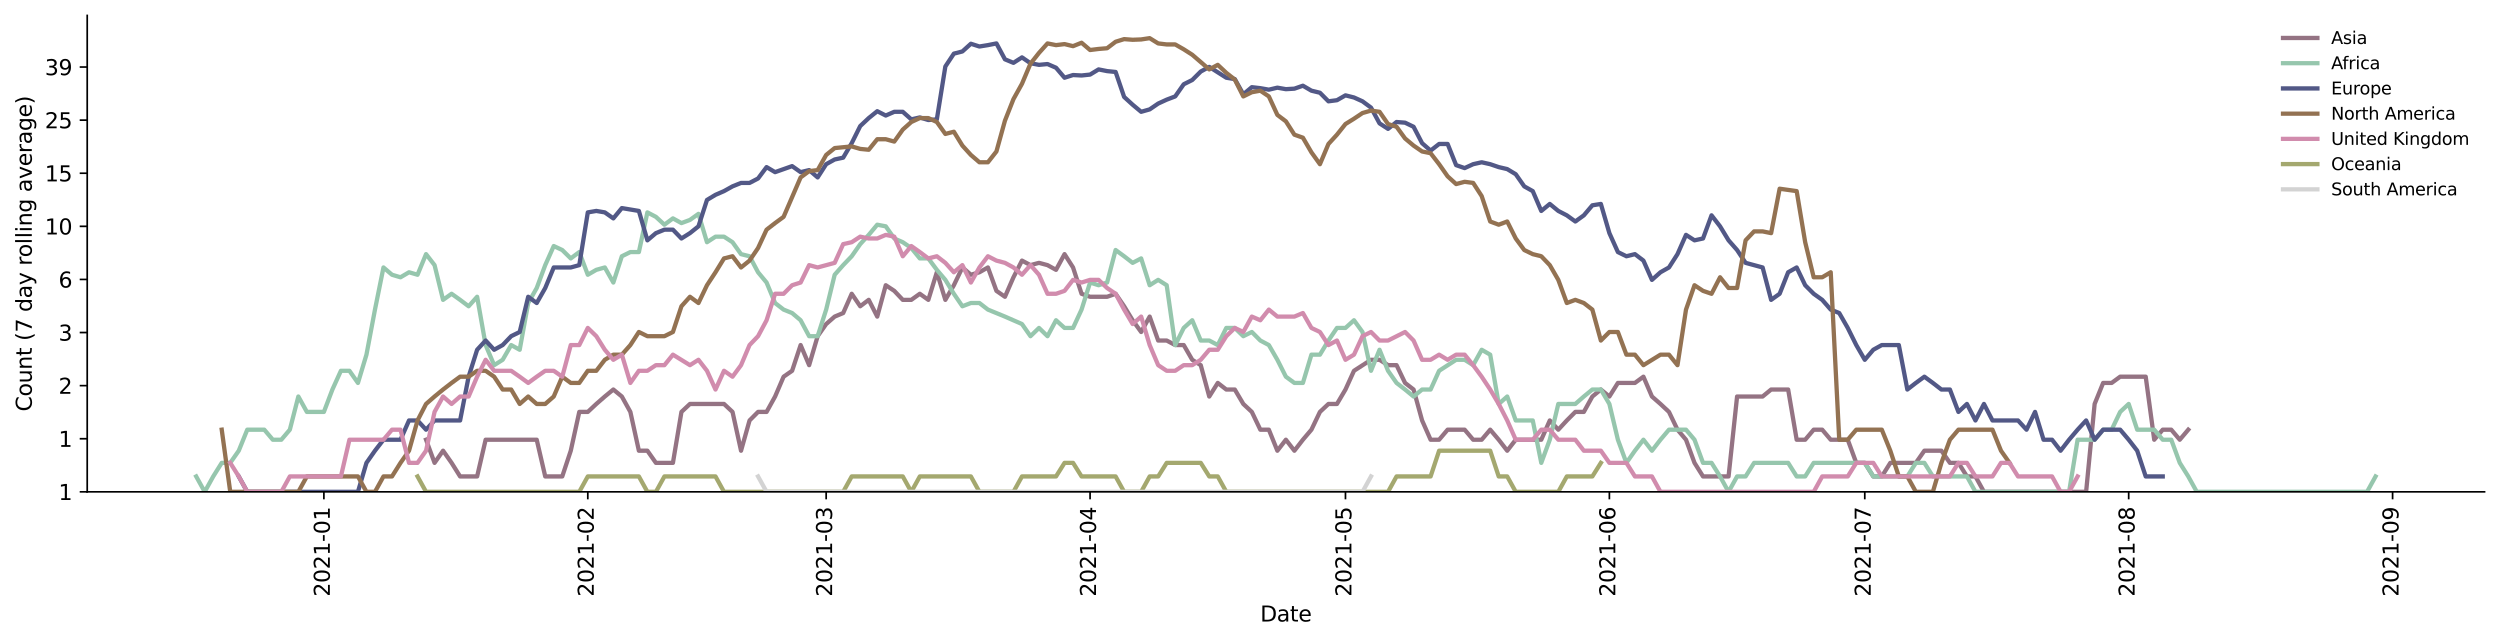 <?xml version="1.0" encoding="utf-8" standalone="no"?>
<!DOCTYPE svg PUBLIC "-//W3C//DTD SVG 1.1//EN"
  "http://www.w3.org/Graphics/SVG/1.1/DTD/svg11.dtd">
<svg height="298.621pt" version="1.1" viewBox="0 0 1163.803 298.621" width="1163.803pt" xmlns="http://www.w3.org/2000/svg" xmlns:xlink="http://www.w3.org/1999/xlink">
 <defs>
  <style type="text/css">*{stroke-linecap:butt;stroke-linejoin:round;}</style>
 </defs>
 <g id="figure_1">
  <g id="patch_1">
   <path d="M 0 298.621 
L 1163.803 298.621 
L 1163.803 0 
L 0 0 
z
" style="fill:#ffffff;"/>
  </g>
  <g id="axes_1">
   <g id="patch_2">
    <path d="M 40.603 228.96 
L 1156.603 228.96 
L 1156.603 7.2 
L 40.603 7.2 
z
" style="fill:#ffffff;"/>
   </g>
   <g id="matplotlib.axis_1">
    <g id="xtick_1">
     <g id="line2d_1">
      <defs>
       <path d="M 0 0 
L 0 3.5 
" id="m40a0797c05" style="stroke:#000000;stroke-width:0.8;"/>
      </defs>
      <g>
       <use style="stroke:#000000;stroke-width:0.8;" x="150.776" xlink:href="#m40a0797c05" y="228.96"/>
      </g>
     </g>
     <g id="text_1">
      <!-- 2021-01 -->
      <g transform="translate(153.536 277.743)rotate(-90)scale(0.1 -0.1)">
       <defs>
        <path d="M 1228 531 
L 3431 531 
L 3431 0 
L 469 0 
L 469 531 
Q 828 903 1448 1529 
Q 2069 2156 2228 2338 
Q 2531 2678 2651 2914 
Q 2772 3150 2772 3378 
Q 2772 3750 2511 3984 
Q 2250 4219 1831 4219 
Q 1534 4219 1204 4116 
Q 875 4013 500 3803 
L 500 4441 
Q 881 4594 1212 4672 
Q 1544 4750 1819 4750 
Q 2544 4750 2975 4387 
Q 3406 4025 3406 3419 
Q 3406 3131 3298 2873 
Q 3191 2616 2906 2266 
Q 2828 2175 2409 1742 
Q 1991 1309 1228 531 
z
" id="DejaVuSans-32" transform="scale(0.016)"/>
        <path d="M 2034 4250 
Q 1547 4250 1301 3770 
Q 1056 3291 1056 2328 
Q 1056 1369 1301 889 
Q 1547 409 2034 409 
Q 2525 409 2770 889 
Q 3016 1369 3016 2328 
Q 3016 3291 2770 3770 
Q 2525 4250 2034 4250 
z
M 2034 4750 
Q 2819 4750 3233 4129 
Q 3647 3509 3647 2328 
Q 3647 1150 3233 529 
Q 2819 -91 2034 -91 
Q 1250 -91 836 529 
Q 422 1150 422 2328 
Q 422 3509 836 4129 
Q 1250 4750 2034 4750 
z
" id="DejaVuSans-30" transform="scale(0.016)"/>
        <path d="M 794 531 
L 1825 531 
L 1825 4091 
L 703 3866 
L 703 4441 
L 1819 4666 
L 2450 4666 
L 2450 531 
L 3481 531 
L 3481 0 
L 794 0 
L 794 531 
z
" id="DejaVuSans-31" transform="scale(0.016)"/>
        <path d="M 313 2009 
L 1997 2009 
L 1997 1497 
L 313 1497 
L 313 2009 
z
" id="DejaVuSans-2d" transform="scale(0.016)"/>
       </defs>
       <use xlink:href="#DejaVuSans-32"/>
       <use x="63.623" xlink:href="#DejaVuSans-30"/>
       <use x="127.246" xlink:href="#DejaVuSans-32"/>
       <use x="190.869" xlink:href="#DejaVuSans-31"/>
       <use x="254.492" xlink:href="#DejaVuSans-2d"/>
       <use x="290.576" xlink:href="#DejaVuSans-30"/>
       <use x="354.199" xlink:href="#DejaVuSans-31"/>
      </g>
     </g>
    </g>
    <g id="xtick_2">
     <g id="line2d_2">
      <g>
       <use style="stroke:#000000;stroke-width:0.8;" x="273.632" xlink:href="#m40a0797c05" y="228.96"/>
      </g>
     </g>
     <g id="text_2">
      <!-- 2021-02 -->
      <g transform="translate(276.391 277.743)rotate(-90)scale(0.1 -0.1)">
       <use xlink:href="#DejaVuSans-32"/>
       <use x="63.623" xlink:href="#DejaVuSans-30"/>
       <use x="127.246" xlink:href="#DejaVuSans-32"/>
       <use x="190.869" xlink:href="#DejaVuSans-31"/>
       <use x="254.492" xlink:href="#DejaVuSans-2d"/>
       <use x="290.576" xlink:href="#DejaVuSans-30"/>
       <use x="354.199" xlink:href="#DejaVuSans-32"/>
      </g>
     </g>
    </g>
    <g id="xtick_3">
     <g id="line2d_3">
      <g>
       <use style="stroke:#000000;stroke-width:0.8;" x="384.597" xlink:href="#m40a0797c05" y="228.96"/>
      </g>
     </g>
     <g id="text_3">
      <!-- 2021-03 -->
      <g transform="translate(387.357 277.743)rotate(-90)scale(0.1 -0.1)">
       <defs>
        <path d="M 2597 2516 
Q 3050 2419 3304 2112 
Q 3559 1806 3559 1356 
Q 3559 666 3084 287 
Q 2609 -91 1734 -91 
Q 1441 -91 1130 -33 
Q 819 25 488 141 
L 488 750 
Q 750 597 1062 519 
Q 1375 441 1716 441 
Q 2309 441 2620 675 
Q 2931 909 2931 1356 
Q 2931 1769 2642 2001 
Q 2353 2234 1838 2234 
L 1294 2234 
L 1294 2753 
L 1863 2753 
Q 2328 2753 2575 2939 
Q 2822 3125 2822 3475 
Q 2822 3834 2567 4026 
Q 2313 4219 1838 4219 
Q 1578 4219 1281 4162 
Q 984 4106 628 3988 
L 628 4550 
Q 988 4650 1302 4700 
Q 1616 4750 1894 4750 
Q 2613 4750 3031 4423 
Q 3450 4097 3450 3541 
Q 3450 3153 3228 2886 
Q 3006 2619 2597 2516 
z
" id="DejaVuSans-33" transform="scale(0.016)"/>
       </defs>
       <use xlink:href="#DejaVuSans-32"/>
       <use x="63.623" xlink:href="#DejaVuSans-30"/>
       <use x="127.246" xlink:href="#DejaVuSans-32"/>
       <use x="190.869" xlink:href="#DejaVuSans-31"/>
       <use x="254.492" xlink:href="#DejaVuSans-2d"/>
       <use x="290.576" xlink:href="#DejaVuSans-30"/>
       <use x="354.199" xlink:href="#DejaVuSans-33"/>
      </g>
     </g>
    </g>
    <g id="xtick_4">
     <g id="line2d_4">
      <g>
       <use style="stroke:#000000;stroke-width:0.8;" x="507.453" xlink:href="#m40a0797c05" y="228.96"/>
      </g>
     </g>
     <g id="text_4">
      <!-- 2021-04 -->
      <g transform="translate(510.212 277.743)rotate(-90)scale(0.1 -0.1)">
       <defs>
        <path d="M 2419 4116 
L 825 1625 
L 2419 1625 
L 2419 4116 
z
M 2253 4666 
L 3047 4666 
L 3047 1625 
L 3713 1625 
L 3713 1100 
L 3047 1100 
L 3047 0 
L 2419 0 
L 2419 1100 
L 313 1100 
L 313 1709 
L 2253 4666 
z
" id="DejaVuSans-34" transform="scale(0.016)"/>
       </defs>
       <use xlink:href="#DejaVuSans-32"/>
       <use x="63.623" xlink:href="#DejaVuSans-30"/>
       <use x="127.246" xlink:href="#DejaVuSans-32"/>
       <use x="190.869" xlink:href="#DejaVuSans-31"/>
       <use x="254.492" xlink:href="#DejaVuSans-2d"/>
       <use x="290.576" xlink:href="#DejaVuSans-30"/>
       <use x="354.199" xlink:href="#DejaVuSans-34"/>
      </g>
     </g>
    </g>
    <g id="xtick_5">
     <g id="line2d_5">
      <g>
       <use style="stroke:#000000;stroke-width:0.8;" x="626.345" xlink:href="#m40a0797c05" y="228.96"/>
      </g>
     </g>
     <g id="text_5">
      <!-- 2021-05 -->
      <g transform="translate(629.104 277.743)rotate(-90)scale(0.1 -0.1)">
       <defs>
        <path d="M 691 4666 
L 3169 4666 
L 3169 4134 
L 1269 4134 
L 1269 2991 
Q 1406 3038 1543 3061 
Q 1681 3084 1819 3084 
Q 2600 3084 3056 2656 
Q 3513 2228 3513 1497 
Q 3513 744 3044 326 
Q 2575 -91 1722 -91 
Q 1428 -91 1123 -41 
Q 819 9 494 109 
L 494 744 
Q 775 591 1075 516 
Q 1375 441 1709 441 
Q 2250 441 2565 725 
Q 2881 1009 2881 1497 
Q 2881 1984 2565 2268 
Q 2250 2553 1709 2553 
Q 1456 2553 1204 2497 
Q 953 2441 691 2322 
L 691 4666 
z
" id="DejaVuSans-35" transform="scale(0.016)"/>
       </defs>
       <use xlink:href="#DejaVuSans-32"/>
       <use x="63.623" xlink:href="#DejaVuSans-30"/>
       <use x="127.246" xlink:href="#DejaVuSans-32"/>
       <use x="190.869" xlink:href="#DejaVuSans-31"/>
       <use x="254.492" xlink:href="#DejaVuSans-2d"/>
       <use x="290.576" xlink:href="#DejaVuSans-30"/>
       <use x="354.199" xlink:href="#DejaVuSans-35"/>
      </g>
     </g>
    </g>
    <g id="xtick_6">
     <g id="line2d_6">
      <g>
       <use style="stroke:#000000;stroke-width:0.8;" x="749.2" xlink:href="#m40a0797c05" y="228.96"/>
      </g>
     </g>
     <g id="text_6">
      <!-- 2021-06 -->
      <g transform="translate(751.959 277.743)rotate(-90)scale(0.1 -0.1)">
       <defs>
        <path d="M 2113 2584 
Q 1688 2584 1439 2293 
Q 1191 2003 1191 1497 
Q 1191 994 1439 701 
Q 1688 409 2113 409 
Q 2538 409 2786 701 
Q 3034 994 3034 1497 
Q 3034 2003 2786 2293 
Q 2538 2584 2113 2584 
z
M 3366 4563 
L 3366 3988 
Q 3128 4100 2886 4159 
Q 2644 4219 2406 4219 
Q 1781 4219 1451 3797 
Q 1122 3375 1075 2522 
Q 1259 2794 1537 2939 
Q 1816 3084 2150 3084 
Q 2853 3084 3261 2657 
Q 3669 2231 3669 1497 
Q 3669 778 3244 343 
Q 2819 -91 2113 -91 
Q 1303 -91 875 529 
Q 447 1150 447 2328 
Q 447 3434 972 4092 
Q 1497 4750 2381 4750 
Q 2619 4750 2861 4703 
Q 3103 4656 3366 4563 
z
" id="DejaVuSans-36" transform="scale(0.016)"/>
       </defs>
       <use xlink:href="#DejaVuSans-32"/>
       <use x="63.623" xlink:href="#DejaVuSans-30"/>
       <use x="127.246" xlink:href="#DejaVuSans-32"/>
       <use x="190.869" xlink:href="#DejaVuSans-31"/>
       <use x="254.492" xlink:href="#DejaVuSans-2d"/>
       <use x="290.576" xlink:href="#DejaVuSans-30"/>
       <use x="354.199" xlink:href="#DejaVuSans-36"/>
      </g>
     </g>
    </g>
    <g id="xtick_7">
     <g id="line2d_7">
      <g>
       <use style="stroke:#000000;stroke-width:0.8;" x="868.092" xlink:href="#m40a0797c05" y="228.96"/>
      </g>
     </g>
     <g id="text_7">
      <!-- 2021-07 -->
      <g transform="translate(870.851 277.743)rotate(-90)scale(0.1 -0.1)">
       <defs>
        <path d="M 525 4666 
L 3525 4666 
L 3525 4397 
L 1831 0 
L 1172 0 
L 2766 4134 
L 525 4134 
L 525 4666 
z
" id="DejaVuSans-37" transform="scale(0.016)"/>
       </defs>
       <use xlink:href="#DejaVuSans-32"/>
       <use x="63.623" xlink:href="#DejaVuSans-30"/>
       <use x="127.246" xlink:href="#DejaVuSans-32"/>
       <use x="190.869" xlink:href="#DejaVuSans-31"/>
       <use x="254.492" xlink:href="#DejaVuSans-2d"/>
       <use x="290.576" xlink:href="#DejaVuSans-30"/>
       <use x="354.199" xlink:href="#DejaVuSans-37"/>
      </g>
     </g>
    </g>
    <g id="xtick_8">
     <g id="line2d_8">
      <g>
       <use style="stroke:#000000;stroke-width:0.8;" x="990.947" xlink:href="#m40a0797c05" y="228.96"/>
      </g>
     </g>
     <g id="text_8">
      <!-- 2021-08 -->
      <g transform="translate(993.706 277.743)rotate(-90)scale(0.1 -0.1)">
       <defs>
        <path d="M 2034 2216 
Q 1584 2216 1326 1975 
Q 1069 1734 1069 1313 
Q 1069 891 1326 650 
Q 1584 409 2034 409 
Q 2484 409 2743 651 
Q 3003 894 3003 1313 
Q 3003 1734 2745 1975 
Q 2488 2216 2034 2216 
z
M 1403 2484 
Q 997 2584 770 2862 
Q 544 3141 544 3541 
Q 544 4100 942 4425 
Q 1341 4750 2034 4750 
Q 2731 4750 3128 4425 
Q 3525 4100 3525 3541 
Q 3525 3141 3298 2862 
Q 3072 2584 2669 2484 
Q 3125 2378 3379 2068 
Q 3634 1759 3634 1313 
Q 3634 634 3220 271 
Q 2806 -91 2034 -91 
Q 1263 -91 848 271 
Q 434 634 434 1313 
Q 434 1759 690 2068 
Q 947 2378 1403 2484 
z
M 1172 3481 
Q 1172 3119 1398 2916 
Q 1625 2713 2034 2713 
Q 2441 2713 2670 2916 
Q 2900 3119 2900 3481 
Q 2900 3844 2670 4047 
Q 2441 4250 2034 4250 
Q 1625 4250 1398 4047 
Q 1172 3844 1172 3481 
z
" id="DejaVuSans-38" transform="scale(0.016)"/>
       </defs>
       <use xlink:href="#DejaVuSans-32"/>
       <use x="63.623" xlink:href="#DejaVuSans-30"/>
       <use x="127.246" xlink:href="#DejaVuSans-32"/>
       <use x="190.869" xlink:href="#DejaVuSans-31"/>
       <use x="254.492" xlink:href="#DejaVuSans-2d"/>
       <use x="290.576" xlink:href="#DejaVuSans-30"/>
       <use x="354.199" xlink:href="#DejaVuSans-38"/>
      </g>
     </g>
    </g>
    <g id="xtick_9">
     <g id="line2d_9">
      <g>
       <use style="stroke:#000000;stroke-width:0.8;" x="1113.802" xlink:href="#m40a0797c05" y="228.96"/>
      </g>
     </g>
     <g id="text_9">
      <!-- 2021-09 -->
      <g transform="translate(1116.561 277.743)rotate(-90)scale(0.1 -0.1)">
       <defs>
        <path d="M 703 97 
L 703 672 
Q 941 559 1184 500 
Q 1428 441 1663 441 
Q 2288 441 2617 861 
Q 2947 1281 2994 2138 
Q 2813 1869 2534 1725 
Q 2256 1581 1919 1581 
Q 1219 1581 811 2004 
Q 403 2428 403 3163 
Q 403 3881 828 4315 
Q 1253 4750 1959 4750 
Q 2769 4750 3195 4129 
Q 3622 3509 3622 2328 
Q 3622 1225 3098 567 
Q 2575 -91 1691 -91 
Q 1453 -91 1209 -44 
Q 966 3 703 97 
z
M 1959 2075 
Q 2384 2075 2632 2365 
Q 2881 2656 2881 3163 
Q 2881 3666 2632 3958 
Q 2384 4250 1959 4250 
Q 1534 4250 1286 3958 
Q 1038 3666 1038 3163 
Q 1038 2656 1286 2365 
Q 1534 2075 1959 2075 
z
" id="DejaVuSans-39" transform="scale(0.016)"/>
       </defs>
       <use xlink:href="#DejaVuSans-32"/>
       <use x="63.623" xlink:href="#DejaVuSans-30"/>
       <use x="127.246" xlink:href="#DejaVuSans-32"/>
       <use x="190.869" xlink:href="#DejaVuSans-31"/>
       <use x="254.492" xlink:href="#DejaVuSans-2d"/>
       <use x="290.576" xlink:href="#DejaVuSans-30"/>
       <use x="354.199" xlink:href="#DejaVuSans-39"/>
      </g>
     </g>
    </g>
    <g id="text_10">
     <!-- Date -->
     <g transform="translate(586.652 289.341)scale(0.1 -0.1)">
      <defs>
       <path d="M 1259 4147 
L 1259 519 
L 2022 519 
Q 2988 519 3436 956 
Q 3884 1394 3884 2338 
Q 3884 3275 3436 3711 
Q 2988 4147 2022 4147 
L 1259 4147 
z
M 628 4666 
L 1925 4666 
Q 3281 4666 3915 4102 
Q 4550 3538 4550 2338 
Q 4550 1131 3912 565 
Q 3275 0 1925 0 
L 628 0 
L 628 4666 
z
" id="DejaVuSans-44" transform="scale(0.016)"/>
       <path d="M 2194 1759 
Q 1497 1759 1228 1600 
Q 959 1441 959 1056 
Q 959 750 1161 570 
Q 1363 391 1709 391 
Q 2188 391 2477 730 
Q 2766 1069 2766 1631 
L 2766 1759 
L 2194 1759 
z
M 3341 1997 
L 3341 0 
L 2766 0 
L 2766 531 
Q 2569 213 2275 61 
Q 1981 -91 1556 -91 
Q 1019 -91 701 211 
Q 384 513 384 1019 
Q 384 1609 779 1909 
Q 1175 2209 1959 2209 
L 2766 2209 
L 2766 2266 
Q 2766 2663 2505 2880 
Q 2244 3097 1772 3097 
Q 1472 3097 1187 3025 
Q 903 2953 641 2809 
L 641 3341 
Q 956 3463 1253 3523 
Q 1550 3584 1831 3584 
Q 2591 3584 2966 3190 
Q 3341 2797 3341 1997 
z
" id="DejaVuSans-61" transform="scale(0.016)"/>
       <path d="M 1172 4494 
L 1172 3500 
L 2356 3500 
L 2356 3053 
L 1172 3053 
L 1172 1153 
Q 1172 725 1289 603 
Q 1406 481 1766 481 
L 2356 481 
L 2356 0 
L 1766 0 
Q 1100 0 847 248 
Q 594 497 594 1153 
L 594 3053 
L 172 3053 
L 172 3500 
L 594 3500 
L 594 4494 
L 1172 4494 
z
" id="DejaVuSans-74" transform="scale(0.016)"/>
       <path d="M 3597 1894 
L 3597 1613 
L 953 1613 
Q 991 1019 1311 708 
Q 1631 397 2203 397 
Q 2534 397 2845 478 
Q 3156 559 3463 722 
L 3463 178 
Q 3153 47 2828 -22 
Q 2503 -91 2169 -91 
Q 1331 -91 842 396 
Q 353 884 353 1716 
Q 353 2575 817 3079 
Q 1281 3584 2069 3584 
Q 2775 3584 3186 3129 
Q 3597 2675 3597 1894 
z
M 3022 2063 
Q 3016 2534 2758 2815 
Q 2500 3097 2075 3097 
Q 1594 3097 1305 2825 
Q 1016 2553 972 2059 
L 3022 2063 
z
" id="DejaVuSans-65" transform="scale(0.016)"/>
      </defs>
      <use xlink:href="#DejaVuSans-44"/>
      <use x="77.002" xlink:href="#DejaVuSans-61"/>
      <use x="138.281" xlink:href="#DejaVuSans-74"/>
      <use x="177.49" xlink:href="#DejaVuSans-65"/>
     </g>
    </g>
   </g>
   <g id="matplotlib.axis_2">
    <g id="ytick_1">
     <g id="line2d_10">
      <defs>
       <path d="M 0 0 
L -3.5 0 
" id="m3a8e3ed894" style="stroke:#000000;stroke-width:0.8;"/>
      </defs>
      <g>
       <use style="stroke:#000000;stroke-width:0.8;" x="40.603" xlink:href="#m3a8e3ed894" y="228.96"/>
      </g>
     </g>
     <g id="text_11">
      <!-- 1 -->
      <g transform="translate(27.241 232.759)scale(0.1 -0.1)">
       <use xlink:href="#DejaVuSans-31"/>
      </g>
     </g>
    </g>
    <g id="ytick_2">
     <g id="line2d_11">
      <g>
       <use style="stroke:#000000;stroke-width:0.8;" x="40.603" xlink:href="#m3a8e3ed894" y="204.241"/>
      </g>
     </g>
     <g id="text_12">
      <!-- 1 -->
      <g transform="translate(27.241 208.04)scale(0.1 -0.1)">
       <use xlink:href="#DejaVuSans-31"/>
      </g>
     </g>
    </g>
    <g id="ytick_3">
     <g id="line2d_12">
      <g>
       <use style="stroke:#000000;stroke-width:0.8;" x="40.603" xlink:href="#m3a8e3ed894" y="179.521"/>
      </g>
     </g>
     <g id="text_13">
      <!-- 2 -->
      <g transform="translate(27.241 183.321)scale(0.1 -0.1)">
       <use xlink:href="#DejaVuSans-32"/>
      </g>
     </g>
    </g>
    <g id="ytick_4">
     <g id="line2d_13">
      <g>
       <use style="stroke:#000000;stroke-width:0.8;" x="40.603" xlink:href="#m3a8e3ed894" y="154.802"/>
      </g>
     </g>
     <g id="text_14">
      <!-- 3 -->
      <g transform="translate(27.241 158.601)scale(0.1 -0.1)">
       <use xlink:href="#DejaVuSans-33"/>
      </g>
     </g>
    </g>
    <g id="ytick_5">
     <g id="line2d_14">
      <g>
       <use style="stroke:#000000;stroke-width:0.8;" x="40.603" xlink:href="#m3a8e3ed894" y="130.083"/>
      </g>
     </g>
     <g id="text_15">
      <!-- 6 -->
      <g transform="translate(27.241 133.882)scale(0.1 -0.1)">
       <use xlink:href="#DejaVuSans-36"/>
      </g>
     </g>
    </g>
    <g id="ytick_6">
     <g id="line2d_15">
      <g>
       <use style="stroke:#000000;stroke-width:0.8;" x="40.603" xlink:href="#m3a8e3ed894" y="105.363"/>
      </g>
     </g>
     <g id="text_16">
      <!-- 10 -->
      <g transform="translate(20.878 109.163)scale(0.1 -0.1)">
       <use xlink:href="#DejaVuSans-31"/>
       <use x="63.623" xlink:href="#DejaVuSans-30"/>
      </g>
     </g>
    </g>
    <g id="ytick_7">
     <g id="line2d_16">
      <g>
       <use style="stroke:#000000;stroke-width:0.8;" x="40.603" xlink:href="#m3a8e3ed894" y="80.644"/>
      </g>
     </g>
     <g id="text_17">
      <!-- 15 -->
      <g transform="translate(20.878 84.443)scale(0.1 -0.1)">
       <use xlink:href="#DejaVuSans-31"/>
       <use x="63.623" xlink:href="#DejaVuSans-35"/>
      </g>
     </g>
    </g>
    <g id="ytick_8">
     <g id="line2d_17">
      <g>
       <use style="stroke:#000000;stroke-width:0.8;" x="40.603" xlink:href="#m3a8e3ed894" y="55.925"/>
      </g>
     </g>
     <g id="text_18">
      <!-- 25 -->
      <g transform="translate(20.878 59.724)scale(0.1 -0.1)">
       <use xlink:href="#DejaVuSans-32"/>
       <use x="63.623" xlink:href="#DejaVuSans-35"/>
      </g>
     </g>
    </g>
    <g id="ytick_9">
     <g id="line2d_18">
      <g>
       <use style="stroke:#000000;stroke-width:0.8;" x="40.603" xlink:href="#m3a8e3ed894" y="31.205"/>
      </g>
     </g>
     <g id="text_19">
      <!-- 39 -->
      <g transform="translate(20.878 35.005)scale(0.1 -0.1)">
       <use xlink:href="#DejaVuSans-33"/>
       <use x="63.623" xlink:href="#DejaVuSans-39"/>
      </g>
     </g>
    </g>
    <g id="text_20">
     <!-- Count (7 day rolling average) -->
     <g transform="translate(14.798 191.548)rotate(-90)scale(0.1 -0.1)">
      <defs>
       <path d="M 4122 4306 
L 4122 3641 
Q 3803 3938 3442 4084 
Q 3081 4231 2675 4231 
Q 1875 4231 1450 3742 
Q 1025 3253 1025 2328 
Q 1025 1406 1450 917 
Q 1875 428 2675 428 
Q 3081 428 3442 575 
Q 3803 722 4122 1019 
L 4122 359 
Q 3791 134 3420 21 
Q 3050 -91 2638 -91 
Q 1578 -91 968 557 
Q 359 1206 359 2328 
Q 359 3453 968 4101 
Q 1578 4750 2638 4750 
Q 3056 4750 3426 4639 
Q 3797 4528 4122 4306 
z
" id="DejaVuSans-43" transform="scale(0.016)"/>
       <path d="M 1959 3097 
Q 1497 3097 1228 2736 
Q 959 2375 959 1747 
Q 959 1119 1226 758 
Q 1494 397 1959 397 
Q 2419 397 2687 759 
Q 2956 1122 2956 1747 
Q 2956 2369 2687 2733 
Q 2419 3097 1959 3097 
z
M 1959 3584 
Q 2709 3584 3137 3096 
Q 3566 2609 3566 1747 
Q 3566 888 3137 398 
Q 2709 -91 1959 -91 
Q 1206 -91 779 398 
Q 353 888 353 1747 
Q 353 2609 779 3096 
Q 1206 3584 1959 3584 
z
" id="DejaVuSans-6f" transform="scale(0.016)"/>
       <path d="M 544 1381 
L 544 3500 
L 1119 3500 
L 1119 1403 
Q 1119 906 1312 657 
Q 1506 409 1894 409 
Q 2359 409 2629 706 
Q 2900 1003 2900 1516 
L 2900 3500 
L 3475 3500 
L 3475 0 
L 2900 0 
L 2900 538 
Q 2691 219 2414 64 
Q 2138 -91 1772 -91 
Q 1169 -91 856 284 
Q 544 659 544 1381 
z
M 1991 3584 
L 1991 3584 
z
" id="DejaVuSans-75" transform="scale(0.016)"/>
       <path d="M 3513 2113 
L 3513 0 
L 2938 0 
L 2938 2094 
Q 2938 2591 2744 2837 
Q 2550 3084 2163 3084 
Q 1697 3084 1428 2787 
Q 1159 2491 1159 1978 
L 1159 0 
L 581 0 
L 581 3500 
L 1159 3500 
L 1159 2956 
Q 1366 3272 1645 3428 
Q 1925 3584 2291 3584 
Q 2894 3584 3203 3211 
Q 3513 2838 3513 2113 
z
" id="DejaVuSans-6e" transform="scale(0.016)"/>
       <path id="DejaVuSans-20" transform="scale(0.016)"/>
       <path d="M 1984 4856 
Q 1566 4138 1362 3434 
Q 1159 2731 1159 2009 
Q 1159 1288 1364 580 
Q 1569 -128 1984 -844 
L 1484 -844 
Q 1016 -109 783 600 
Q 550 1309 550 2009 
Q 550 2706 781 3412 
Q 1013 4119 1484 4856 
L 1984 4856 
z
" id="DejaVuSans-28" transform="scale(0.016)"/>
       <path d="M 2906 2969 
L 2906 4863 
L 3481 4863 
L 3481 0 
L 2906 0 
L 2906 525 
Q 2725 213 2448 61 
Q 2172 -91 1784 -91 
Q 1150 -91 751 415 
Q 353 922 353 1747 
Q 353 2572 751 3078 
Q 1150 3584 1784 3584 
Q 2172 3584 2448 3432 
Q 2725 3281 2906 2969 
z
M 947 1747 
Q 947 1113 1208 752 
Q 1469 391 1925 391 
Q 2381 391 2643 752 
Q 2906 1113 2906 1747 
Q 2906 2381 2643 2742 
Q 2381 3103 1925 3103 
Q 1469 3103 1208 2742 
Q 947 2381 947 1747 
z
" id="DejaVuSans-64" transform="scale(0.016)"/>
       <path d="M 2059 -325 
Q 1816 -950 1584 -1140 
Q 1353 -1331 966 -1331 
L 506 -1331 
L 506 -850 
L 844 -850 
Q 1081 -850 1212 -737 
Q 1344 -625 1503 -206 
L 1606 56 
L 191 3500 
L 800 3500 
L 1894 763 
L 2988 3500 
L 3597 3500 
L 2059 -325 
z
" id="DejaVuSans-79" transform="scale(0.016)"/>
       <path d="M 2631 2963 
Q 2534 3019 2420 3045 
Q 2306 3072 2169 3072 
Q 1681 3072 1420 2755 
Q 1159 2438 1159 1844 
L 1159 0 
L 581 0 
L 581 3500 
L 1159 3500 
L 1159 2956 
Q 1341 3275 1631 3429 
Q 1922 3584 2338 3584 
Q 2397 3584 2469 3576 
Q 2541 3569 2628 3553 
L 2631 2963 
z
" id="DejaVuSans-72" transform="scale(0.016)"/>
       <path d="M 603 4863 
L 1178 4863 
L 1178 0 
L 603 0 
L 603 4863 
z
" id="DejaVuSans-6c" transform="scale(0.016)"/>
       <path d="M 603 3500 
L 1178 3500 
L 1178 0 
L 603 0 
L 603 3500 
z
M 603 4863 
L 1178 4863 
L 1178 4134 
L 603 4134 
L 603 4863 
z
" id="DejaVuSans-69" transform="scale(0.016)"/>
       <path d="M 2906 1791 
Q 2906 2416 2648 2759 
Q 2391 3103 1925 3103 
Q 1463 3103 1205 2759 
Q 947 2416 947 1791 
Q 947 1169 1205 825 
Q 1463 481 1925 481 
Q 2391 481 2648 825 
Q 2906 1169 2906 1791 
z
M 3481 434 
Q 3481 -459 3084 -895 
Q 2688 -1331 1869 -1331 
Q 1566 -1331 1297 -1286 
Q 1028 -1241 775 -1147 
L 775 -588 
Q 1028 -725 1275 -790 
Q 1522 -856 1778 -856 
Q 2344 -856 2625 -561 
Q 2906 -266 2906 331 
L 2906 616 
Q 2728 306 2450 153 
Q 2172 0 1784 0 
Q 1141 0 747 490 
Q 353 981 353 1791 
Q 353 2603 747 3093 
Q 1141 3584 1784 3584 
Q 2172 3584 2450 3431 
Q 2728 3278 2906 2969 
L 2906 3500 
L 3481 3500 
L 3481 434 
z
" id="DejaVuSans-67" transform="scale(0.016)"/>
       <path d="M 191 3500 
L 800 3500 
L 1894 563 
L 2988 3500 
L 3597 3500 
L 2284 0 
L 1503 0 
L 191 3500 
z
" id="DejaVuSans-76" transform="scale(0.016)"/>
       <path d="M 513 4856 
L 1013 4856 
Q 1481 4119 1714 3412 
Q 1947 2706 1947 2009 
Q 1947 1309 1714 600 
Q 1481 -109 1013 -844 
L 513 -844 
Q 928 -128 1133 580 
Q 1338 1288 1338 2009 
Q 1338 2731 1133 3434 
Q 928 4138 513 4856 
z
" id="DejaVuSans-29" transform="scale(0.016)"/>
      </defs>
      <use xlink:href="#DejaVuSans-43"/>
      <use x="69.824" xlink:href="#DejaVuSans-6f"/>
      <use x="131.006" xlink:href="#DejaVuSans-75"/>
      <use x="194.385" xlink:href="#DejaVuSans-6e"/>
      <use x="257.764" xlink:href="#DejaVuSans-74"/>
      <use x="296.973" xlink:href="#DejaVuSans-20"/>
      <use x="328.76" xlink:href="#DejaVuSans-28"/>
      <use x="367.773" xlink:href="#DejaVuSans-37"/>
      <use x="431.396" xlink:href="#DejaVuSans-20"/>
      <use x="463.184" xlink:href="#DejaVuSans-64"/>
      <use x="526.66" xlink:href="#DejaVuSans-61"/>
      <use x="587.939" xlink:href="#DejaVuSans-79"/>
      <use x="647.119" xlink:href="#DejaVuSans-20"/>
      <use x="678.906" xlink:href="#DejaVuSans-72"/>
      <use x="717.77" xlink:href="#DejaVuSans-6f"/>
      <use x="778.951" xlink:href="#DejaVuSans-6c"/>
      <use x="806.734" xlink:href="#DejaVuSans-6c"/>
      <use x="834.518" xlink:href="#DejaVuSans-69"/>
      <use x="862.301" xlink:href="#DejaVuSans-6e"/>
      <use x="925.68" xlink:href="#DejaVuSans-67"/>
      <use x="989.156" xlink:href="#DejaVuSans-20"/>
      <use x="1020.943" xlink:href="#DejaVuSans-61"/>
      <use x="1082.223" xlink:href="#DejaVuSans-76"/>
      <use x="1141.402" xlink:href="#DejaVuSans-65"/>
      <use x="1202.926" xlink:href="#DejaVuSans-72"/>
      <use x="1244.039" xlink:href="#DejaVuSans-61"/>
      <use x="1305.318" xlink:href="#DejaVuSans-67"/>
      <use x="1368.795" xlink:href="#DejaVuSans-65"/>
      <use x="1430.318" xlink:href="#DejaVuSans-29"/>
     </g>
    </g>
   </g>
   <g id="line2d_19">
    <path clip-path="url(#pd90a0ea574)" d="M 198.333 204.699 
L 202.296 215.47 
L 206.259 209.815 
L 210.222 215.47 
L 214.186 221.792 
L 222.112 221.792 
L 226.075 204.699 
L 249.853 204.699 
L 253.816 221.792 
L 261.742 221.792 
L 265.705 209.815 
L 269.668 191.754 
L 273.632 191.754 
L 277.595 188.05 
L 281.558 184.586 
L 285.521 181.332 
L 289.484 184.586 
L 293.447 191.754 
L 297.41 209.815 
L 301.373 209.815 
L 305.336 215.47 
L 313.262 215.47 
L 317.225 191.754 
L 321.188 188.05 
L 337.041 188.05 
L 341.004 191.754 
L 344.967 209.815 
L 348.93 195.732 
L 352.893 191.754 
L 356.856 191.754 
L 360.819 184.586 
L 364.782 175.362 
L 368.745 172.608 
L 372.708 160.631 
L 376.671 169.989 
L 380.634 156.5 
L 384.597 150.844 
L 388.561 147.38 
L 392.524 145.728 
L 396.487 136.761 
L 400.45 142.57 
L 404.413 139.587 
L 408.376 147.38 
L 412.339 132.783 
L 416.302 135.402 
L 420.265 139.587 
L 424.228 139.587 
L 428.191 136.761 
L 432.154 139.587 
L 436.117 126.746 
L 440.08 139.587 
L 444.043 132.783 
L 448.007 124.509 
L 451.97 127.9 
L 455.933 126.746 
L 459.896 124.509 
L 463.859 135.402 
L 467.822 138.155 
L 471.785 129.08 
L 475.748 121.319 
L 479.711 123.424 
L 483.674 122.361 
L 487.637 123.424 
L 491.6 125.616 
L 495.563 118.308 
L 499.526 124.509 
L 503.489 136.761 
L 507.453 138.155 
L 515.379 138.155 
L 519.342 136.761 
L 523.305 142.57 
L 527.268 149.084 
L 531.231 154.547 
L 535.194 147.38 
L 539.157 158.525 
L 543.12 158.525 
L 547.083 160.631 
L 551.046 160.631 
L 555.009 167.492 
L 558.972 169.989 
L 562.936 184.586 
L 566.899 178.264 
L 570.862 181.332 
L 574.825 181.332 
L 578.788 188.05 
L 582.751 191.754 
L 586.714 200.028 
L 590.677 200.028 
L 594.64 209.815 
L 598.603 204.699 
L 602.566 209.815 
L 606.529 204.699 
L 610.492 200.028 
L 614.455 191.754 
L 618.418 188.05 
L 622.382 188.05 
L 626.345 181.332 
L 630.308 172.608 
L 638.234 167.492 
L 642.197 167.492 
L 646.16 169.989 
L 650.123 169.989 
L 654.086 178.264 
L 658.049 181.332 
L 662.012 195.732 
L 665.975 204.699 
L 669.938 204.699 
L 673.901 200.028 
L 681.828 200.028 
L 685.791 204.699 
L 689.754 204.699 
L 693.717 200.028 
L 697.68 204.699 
L 701.643 209.815 
L 705.606 204.699 
L 717.495 204.699 
L 721.458 195.732 
L 725.421 200.028 
L 729.384 195.732 
L 733.347 191.754 
L 737.311 191.754 
L 741.274 184.586 
L 745.237 181.332 
L 749.2 184.586 
L 753.163 178.264 
L 761.089 178.264 
L 765.052 175.362 
L 769.015 184.586 
L 772.978 188.05 
L 776.941 191.754 
L 780.904 200.028 
L 784.867 204.699 
L 788.83 215.47 
L 792.793 221.792 
L 804.683 221.792 
L 808.646 184.586 
L 820.535 184.586 
L 824.498 181.332 
L 832.424 181.332 
L 836.387 204.699 
L 840.35 204.699 
L 844.313 200.028 
L 848.276 200.028 
L 852.239 204.699 
L 860.166 204.699 
L 864.129 215.47 
L 868.092 215.47 
L 872.055 221.792 
L 876.018 221.792 
L 879.981 215.47 
L 891.87 215.47 
L 895.833 209.815 
L 903.759 209.815 
L 907.722 215.47 
L 911.686 215.47 
L 915.649 221.792 
L 919.612 221.792 
L 923.575 228.96 
L 971.132 228.96 
L 975.095 188.05 
L 979.058 178.264 
L 983.021 178.264 
L 986.984 175.362 
L 998.873 175.362 
L 1002.836 204.699 
L 1006.799 200.028 
L 1010.762 200.028 
L 1014.725 204.699 
L 1018.688 200.028 
L 1018.688 200.028 
" style="fill:none;stroke:#947383;stroke-linecap:square;stroke-width:2;"/>
   </g>
   <g id="line2d_20">
    <path clip-path="url(#pd90a0ea574)" d="M 91.33 221.792 
L 95.293 228.96 
L 99.257 221.792 
L 103.22 215.47 
L 107.183 215.47 
L 111.146 209.815 
L 115.109 200.028 
L 123.035 200.028 
L 126.998 204.699 
L 130.961 204.699 
L 134.924 200.028 
L 138.887 184.586 
L 142.85 191.754 
L 150.776 191.754 
L 154.739 181.332 
L 158.703 172.608 
L 162.666 172.608 
L 166.629 178.264 
L 170.592 165.106 
L 174.555 144.126 
L 178.518 124.509 
L 182.481 127.9 
L 186.444 129.08 
L 190.407 126.746 
L 194.37 127.9 
L 198.333 118.308 
L 202.296 123.424 
L 206.259 139.587 
L 210.222 136.761 
L 214.186 139.587 
L 218.149 142.57 
L 222.112 138.155 
L 226.075 160.631 
L 230.038 169.989 
L 234.001 167.492 
L 237.964 160.631 
L 241.927 162.822 
L 245.89 141.058 
L 249.853 134.077 
L 253.816 123.424 
L 257.779 114.54 
L 261.742 116.391 
L 265.705 120.297 
L 269.668 117.341 
L 273.632 127.9 
L 277.595 125.616 
L 281.558 124.509 
L 285.521 131.52 
L 289.484 119.293 
L 293.447 117.341 
L 297.41 117.341 
L 301.373 98.871 
L 305.336 100.949 
L 309.299 104.602 
L 313.262 101.66 
L 317.225 103.851 
L 321.188 102.381 
L 325.151 99.555 
L 329.114 112.751 
L 333.078 110.174 
L 337.041 110.174 
L 341.004 112.751 
L 344.967 118.308 
L 348.93 119.293 
L 352.893 126.746 
L 356.856 131.52 
L 360.819 141.058 
L 364.782 144.126 
L 368.745 145.728 
L 372.708 149.084 
L 376.671 156.5 
L 380.634 156.5 
L 384.597 144.126 
L 388.561 127.9 
L 392.524 123.424 
L 396.487 119.293 
L 400.45 113.638 
L 404.413 109.341 
L 408.376 104.602 
L 412.339 105.363 
L 416.302 111.019 
L 420.265 112.751 
L 424.228 115.458 
L 428.191 120.297 
L 432.154 120.297 
L 436.117 125.616 
L 440.08 130.286 
L 444.043 136.761 
L 448.007 142.57 
L 451.97 141.058 
L 455.933 141.058 
L 459.896 144.126 
L 467.822 147.38 
L 475.748 150.844 
L 479.711 156.5 
L 483.674 152.664 
L 487.637 156.5 
L 491.6 149.084 
L 495.563 152.664 
L 499.526 152.664 
L 503.489 144.126 
L 507.453 131.52 
L 511.416 132.783 
L 515.379 131.52 
L 519.342 116.391 
L 523.305 119.293 
L 527.268 122.361 
L 531.231 120.297 
L 535.194 132.783 
L 539.157 130.286 
L 543.12 132.783 
L 547.083 160.631 
L 551.046 152.664 
L 555.009 149.084 
L 558.972 158.525 
L 562.936 158.525 
L 566.899 160.631 
L 570.862 152.664 
L 574.825 152.664 
L 578.788 156.5 
L 582.751 154.547 
L 586.714 158.525 
L 590.677 160.631 
L 594.64 167.492 
L 598.603 175.362 
L 602.566 178.264 
L 606.529 178.264 
L 610.492 165.106 
L 614.455 165.106 
L 618.418 158.525 
L 622.382 152.664 
L 626.345 152.664 
L 630.308 149.084 
L 634.271 154.547 
L 638.234 172.608 
L 642.197 162.822 
L 646.16 172.608 
L 650.123 178.264 
L 654.086 181.332 
L 658.049 184.586 
L 662.012 181.332 
L 665.975 181.332 
L 669.938 172.608 
L 677.864 167.492 
L 681.828 167.492 
L 685.791 169.989 
L 689.754 162.822 
L 693.717 165.106 
L 697.68 188.05 
L 701.643 184.586 
L 705.606 195.732 
L 713.532 195.732 
L 717.495 215.47 
L 721.458 204.699 
L 725.421 188.05 
L 733.347 188.05 
L 737.311 184.586 
L 741.274 181.332 
L 745.237 181.332 
L 749.2 188.05 
L 753.163 204.699 
L 757.126 215.47 
L 761.089 209.815 
L 765.052 204.699 
L 769.015 209.815 
L 772.978 204.699 
L 776.941 200.028 
L 784.867 200.028 
L 788.83 204.699 
L 792.793 215.47 
L 796.757 215.47 
L 800.72 221.792 
L 804.683 228.96 
L 808.646 221.792 
L 812.609 221.792 
L 816.572 215.47 
L 832.424 215.47 
L 836.387 221.792 
L 840.35 221.792 
L 844.313 215.47 
L 868.092 215.47 
L 872.055 221.792 
L 887.907 221.792 
L 891.87 215.47 
L 895.833 215.47 
L 899.796 221.792 
L 915.649 221.792 
L 919.612 228.96 
L 963.205 228.96 
L 967.168 204.699 
L 975.095 204.699 
L 979.058 200.028 
L 983.021 200.028 
L 986.984 191.754 
L 990.947 188.05 
L 994.91 200.028 
L 1002.836 200.028 
L 1006.799 204.699 
L 1010.762 204.699 
L 1014.725 215.47 
L 1018.688 221.792 
L 1022.651 228.96 
L 1101.913 228.96 
L 1105.876 221.792 
L 1105.876 221.792 
" style="fill:none;stroke:#96c6ad;stroke-linecap:square;stroke-width:2;"/>
   </g>
   <g id="line2d_21">
    <path clip-path="url(#pd90a0ea574)" d="M 111.146 221.792 
L 115.109 228.96 
L 166.629 228.96 
L 170.592 215.47 
L 174.555 209.815 
L 178.518 204.699 
L 186.444 204.699 
L 190.407 195.732 
L 194.37 195.732 
L 198.333 200.028 
L 202.296 195.732 
L 214.186 195.732 
L 218.149 175.362 
L 222.112 162.822 
L 226.075 158.525 
L 230.038 162.822 
L 234.001 160.631 
L 237.964 156.5 
L 241.927 154.547 
L 245.89 138.155 
L 249.853 141.058 
L 253.816 134.077 
L 257.779 124.509 
L 265.705 124.509 
L 269.668 123.424 
L 273.632 98.871 
L 277.595 98.196 
L 281.558 98.871 
L 285.521 101.66 
L 289.484 96.87 
L 297.41 98.196 
L 301.373 111.878 
L 305.336 108.522 
L 309.299 106.919 
L 313.262 106.919 
L 317.225 111.019 
L 321.188 108.522 
L 325.151 105.363 
L 329.114 93.08 
L 333.078 90.694 
L 337.041 88.971 
L 341.004 86.758 
L 344.967 85.155 
L 348.93 85.155 
L 352.893 83.09 
L 356.856 77.791 
L 360.819 80.135 
L 368.745 77.334 
L 372.708 80.135 
L 376.671 79.185 
L 380.634 82.586 
L 384.597 76.432 
L 388.561 74.24 
L 392.524 73.388 
L 396.487 66.645 
L 400.45 58.691 
L 404.413 54.966 
L 408.376 51.765 
L 412.339 53.78 
L 416.302 52.048 
L 420.265 52.048 
L 424.228 55.569 
L 428.191 54.667 
L 432.154 55.874 
L 436.117 55.569 
L 440.08 30.951 
L 444.043 24.97 
L 448.007 23.951 
L 451.97 20.371 
L 455.933 21.646 
L 459.896 21.005 
L 463.859 20.214 
L 467.822 27.607 
L 471.785 29.253 
L 475.748 26.713 
L 479.711 29.439 
L 483.674 30.189 
L 487.637 29.813 
L 491.6 31.529 
L 495.563 36.182 
L 499.526 34.929 
L 503.489 35.136 
L 507.453 34.723 
L 511.416 32.31 
L 515.379 33.102 
L 519.342 33.503 
L 523.305 45.13 
L 527.268 48.744 
L 531.231 52.048 
L 535.194 50.924 
L 539.157 48.213 
L 543.12 46.393 
L 547.083 44.881 
L 551.046 39.225 
L 555.009 37.249 
L 558.972 33.302 
L 562.936 31.143 
L 570.862 36.182 
L 574.825 36.82 
L 578.788 43.896 
L 582.751 40.584 
L 586.714 41.045 
L 590.677 41.744 
L 594.64 40.814 
L 598.603 41.51 
L 602.566 41.277 
L 606.529 39.9 
L 610.492 42.214 
L 614.455 43.169 
L 618.418 47.165 
L 622.382 46.649 
L 626.345 44.386 
L 630.308 45.38 
L 634.271 47.165 
L 638.234 50.096 
L 642.197 57.421 
L 646.16 59.992 
L 650.123 56.796 
L 654.086 57.108 
L 658.049 59.013 
L 662.012 66.645 
L 665.975 70.109 
L 669.938 67.019 
L 673.901 67.019 
L 677.864 76.881 
L 681.828 78.251 
L 685.791 76.432 
L 689.754 75.544 
L 693.717 76.432 
L 697.68 77.791 
L 701.643 78.716 
L 705.606 81.102 
L 709.569 86.758 
L 713.532 88.971 
L 717.495 98.196 
L 721.458 94.942 
L 725.421 98.196 
L 729.384 100.247 
L 733.347 103.111 
L 737.311 100.247 
L 741.274 95.577 
L 745.237 94.942 
L 749.2 108.522 
L 753.163 117.341 
L 757.126 119.293 
L 761.089 118.308 
L 765.052 121.319 
L 769.015 130.286 
L 772.978 126.746 
L 776.941 124.509 
L 780.904 118.308 
L 784.867 109.341 
L 788.83 111.878 
L 792.793 111.019 
L 796.757 100.247 
L 800.72 105.363 
L 804.683 111.878 
L 808.646 116.391 
L 812.609 122.361 
L 820.535 124.509 
L 824.498 139.587 
L 828.461 136.761 
L 832.424 126.746 
L 836.387 124.509 
L 840.35 132.783 
L 844.313 136.761 
L 848.276 139.587 
L 852.239 144.126 
L 856.203 145.728 
L 860.166 152.664 
L 864.129 160.631 
L 868.092 167.492 
L 872.055 162.822 
L 876.018 160.631 
L 883.944 160.631 
L 887.907 181.332 
L 891.87 178.264 
L 895.833 175.362 
L 899.796 178.264 
L 903.759 181.332 
L 907.722 181.332 
L 911.686 191.754 
L 915.649 188.05 
L 919.612 195.732 
L 923.575 188.05 
L 927.538 195.732 
L 939.427 195.732 
L 943.39 200.028 
L 947.353 191.754 
L 951.316 204.699 
L 955.279 204.699 
L 959.242 209.815 
L 963.205 204.699 
L 967.168 200.028 
L 971.132 195.732 
L 975.095 204.699 
L 979.058 200.028 
L 986.984 200.028 
L 990.947 204.699 
L 994.91 209.815 
L 998.873 221.792 
L 1006.799 221.792 
L 1006.799 221.792 
" style="fill:none;stroke:#525886;stroke-linecap:square;stroke-width:2;"/>
   </g>
   <g id="line2d_22">
    <path clip-path="url(#pd90a0ea574)" d="M 103.22 200.028 
L 107.183 228.96 
L 138.887 228.96 
L 142.85 221.792 
L 166.629 221.792 
L 170.592 228.96 
L 174.555 228.96 
L 178.518 221.792 
L 182.481 221.792 
L 186.444 215.47 
L 190.407 209.815 
L 194.37 195.732 
L 198.333 188.05 
L 202.296 184.586 
L 206.259 181.332 
L 210.222 178.264 
L 214.186 175.362 
L 218.149 175.362 
L 222.112 172.608 
L 226.075 172.608 
L 230.038 175.362 
L 234.001 181.332 
L 237.964 181.332 
L 241.927 188.05 
L 245.89 184.586 
L 249.853 188.05 
L 253.816 188.05 
L 257.779 184.586 
L 261.742 175.362 
L 265.705 178.264 
L 269.668 178.264 
L 273.632 172.608 
L 277.595 172.608 
L 281.558 167.492 
L 285.521 165.106 
L 289.484 165.106 
L 293.447 160.631 
L 297.41 154.547 
L 301.373 156.5 
L 309.299 156.5 
L 313.262 154.547 
L 317.225 142.57 
L 321.188 138.155 
L 325.151 141.058 
L 329.114 132.783 
L 333.078 126.746 
L 337.041 120.297 
L 341.004 119.293 
L 344.967 124.509 
L 348.93 121.319 
L 352.893 115.458 
L 356.856 106.919 
L 360.819 103.851 
L 364.782 100.949 
L 372.708 82.586 
L 376.671 79.658 
L 380.634 79.185 
L 384.597 72.135 
L 388.561 68.929 
L 396.487 68.157 
L 400.45 69.32 
L 404.413 69.713 
L 408.376 64.813 
L 412.339 64.813 
L 416.302 65.905 
L 420.265 60.323 
L 424.228 56.796 
L 428.191 54.966 
L 432.154 54.966 
L 436.117 56.796 
L 440.08 62.349 
L 444.043 61.326 
L 448.007 67.775 
L 451.97 72.135 
L 455.933 75.544 
L 459.896 75.544 
L 463.859 70.508 
L 467.822 56.179 
L 471.785 46.138 
L 475.748 39.002 
L 479.711 29.625 
L 483.674 24.629 
L 487.637 20.214 
L 491.6 21.005 
L 495.563 20.529 
L 499.526 21.485 
L 503.489 19.901 
L 507.453 23.282 
L 511.416 22.786 
L 515.379 22.458 
L 519.342 19.435 
L 523.305 18.212 
L 527.268 18.515 
L 531.231 18.363 
L 535.194 17.76 
L 539.157 20.214 
L 543.12 20.687 
L 547.083 20.687 
L 551.046 22.951 
L 555.009 25.487 
L 562.936 32.31 
L 566.899 30.189 
L 570.862 33.906 
L 574.825 37.034 
L 578.788 44.881 
L 582.751 42.929 
L 586.714 42.214 
L 590.677 44.881 
L 594.64 53.487 
L 598.603 56.487 
L 602.566 62.694 
L 606.529 64.097 
L 610.492 70.91 
L 614.455 76.432 
L 618.418 67.019 
L 622.382 62.694 
L 626.345 57.735 
L 630.308 55.267 
L 634.271 52.619 
L 638.234 51.483 
L 642.197 52.048 
L 646.16 57.735 
L 650.123 59.013 
L 654.086 64.454 
L 658.049 67.775 
L 662.012 70.508 
L 665.975 71.316 
L 669.938 76.432 
L 673.901 82.087 
L 677.864 85.684 
L 681.828 84.631 
L 685.791 85.155 
L 689.754 91.28 
L 693.717 103.111 
L 697.68 104.602 
L 701.643 103.111 
L 705.606 111.019 
L 709.569 116.391 
L 713.532 118.308 
L 717.495 119.293 
L 721.458 123.424 
L 725.421 130.286 
L 729.384 141.058 
L 733.347 139.587 
L 737.311 141.058 
L 741.274 144.126 
L 745.237 158.525 
L 749.2 154.547 
L 753.163 154.547 
L 757.126 165.106 
L 761.089 165.106 
L 765.052 169.989 
L 772.978 165.106 
L 776.941 165.106 
L 780.904 169.989 
L 784.867 144.126 
L 788.83 132.783 
L 792.793 135.402 
L 796.757 136.761 
L 800.72 129.08 
L 804.683 134.077 
L 808.646 134.077 
L 812.609 111.878 
L 816.572 107.715 
L 820.535 107.715 
L 824.498 108.522 
L 828.461 87.853 
L 836.387 88.971 
L 840.35 112.751 
L 844.313 129.08 
L 848.276 129.08 
L 852.239 126.746 
L 856.203 204.699 
L 860.166 204.699 
L 864.129 200.028 
L 876.018 200.028 
L 879.981 209.815 
L 883.944 221.792 
L 887.907 221.792 
L 891.87 228.96 
L 899.796 228.96 
L 903.759 215.47 
L 907.722 204.699 
L 911.686 200.028 
L 927.538 200.028 
L 931.501 209.815 
L 935.464 215.47 
L 935.464 215.47 
" style="fill:none;stroke:#937252;stroke-linecap:square;stroke-width:2;"/>
   </g>
   <g id="line2d_23">
    <path clip-path="url(#pd90a0ea574)" d="M 107.183 215.47 
L 111.146 221.792 
L 115.109 228.96 
L 130.961 228.96 
L 134.924 221.792 
L 158.703 221.792 
L 162.666 204.699 
L 178.518 204.699 
L 182.481 200.028 
L 186.444 200.028 
L 190.407 215.47 
L 194.37 215.47 
L 198.333 209.815 
L 202.296 191.754 
L 206.259 184.586 
L 210.222 188.05 
L 214.186 184.586 
L 218.149 184.586 
L 222.112 175.362 
L 226.075 167.492 
L 230.038 172.608 
L 237.964 172.608 
L 241.927 175.362 
L 245.89 178.264 
L 249.853 175.362 
L 253.816 172.608 
L 257.779 172.608 
L 261.742 175.362 
L 265.705 160.631 
L 269.668 160.631 
L 273.632 152.664 
L 277.595 156.5 
L 281.558 162.822 
L 285.521 167.492 
L 289.484 165.106 
L 293.447 178.264 
L 297.41 172.608 
L 301.373 172.608 
L 305.336 169.989 
L 309.299 169.989 
L 313.262 165.106 
L 321.188 169.989 
L 325.151 167.492 
L 329.114 172.608 
L 333.078 181.332 
L 337.041 172.608 
L 341.004 175.362 
L 344.967 169.989 
L 348.93 160.631 
L 352.893 156.5 
L 356.856 149.084 
L 360.819 136.761 
L 364.782 136.761 
L 368.745 132.783 
L 372.708 131.52 
L 376.671 123.424 
L 380.634 124.509 
L 388.561 122.361 
L 392.524 113.638 
L 396.487 112.751 
L 400.45 110.174 
L 404.413 111.019 
L 408.376 111.019 
L 412.339 109.341 
L 416.302 110.174 
L 420.265 119.293 
L 424.228 114.54 
L 428.191 117.341 
L 432.154 120.297 
L 436.117 119.293 
L 440.08 122.361 
L 444.043 126.746 
L 448.007 123.424 
L 451.97 131.52 
L 455.933 124.509 
L 459.896 119.293 
L 463.859 121.319 
L 467.822 122.361 
L 471.785 124.509 
L 475.748 127.9 
L 479.711 123.424 
L 483.674 127.9 
L 487.637 136.761 
L 491.6 136.761 
L 495.563 135.402 
L 499.526 130.286 
L 503.489 131.52 
L 507.453 130.286 
L 511.416 130.286 
L 515.379 134.077 
L 519.342 136.761 
L 523.305 144.126 
L 527.268 150.844 
L 531.231 147.38 
L 535.194 160.631 
L 539.157 169.989 
L 543.12 172.608 
L 547.083 172.608 
L 551.046 169.989 
L 555.009 169.989 
L 558.972 167.492 
L 562.936 162.822 
L 566.899 162.822 
L 570.862 156.5 
L 574.825 152.664 
L 578.788 154.547 
L 582.751 147.38 
L 586.714 149.084 
L 590.677 144.126 
L 594.64 147.38 
L 602.566 147.38 
L 606.529 145.728 
L 610.492 152.664 
L 614.455 154.547 
L 618.418 160.631 
L 622.382 158.525 
L 626.345 167.492 
L 630.308 165.106 
L 634.271 156.5 
L 638.234 154.547 
L 642.197 158.525 
L 646.16 158.525 
L 654.086 154.547 
L 658.049 158.525 
L 662.012 167.492 
L 665.975 167.492 
L 669.938 165.106 
L 673.901 167.492 
L 677.864 165.106 
L 681.828 165.106 
L 685.791 169.989 
L 689.754 175.362 
L 693.717 181.332 
L 697.68 188.05 
L 701.643 195.732 
L 705.606 204.699 
L 713.532 204.699 
L 717.495 200.028 
L 721.458 200.028 
L 725.421 204.699 
L 733.347 204.699 
L 737.311 209.815 
L 745.237 209.815 
L 749.2 215.47 
L 757.126 215.47 
L 761.089 221.792 
L 769.015 221.792 
L 772.978 228.96 
L 844.313 228.96 
L 848.276 221.792 
L 860.166 221.792 
L 864.129 215.47 
L 872.055 215.47 
L 876.018 221.792 
L 907.722 221.792 
L 911.686 215.47 
L 915.649 215.47 
L 919.612 221.792 
L 927.538 221.792 
L 931.501 215.47 
L 935.464 215.47 
L 939.427 221.792 
L 955.279 221.792 
L 959.242 228.96 
L 963.205 228.96 
L 967.168 221.792 
L 967.168 221.792 
" style="fill:none;stroke:#d18cad;stroke-linecap:square;stroke-width:2;"/>
   </g>
   <g id="line2d_24">
    <path clip-path="url(#pd90a0ea574)" d="M 194.37 221.792 
L 198.333 228.96 
L 269.668 228.96 
L 273.632 221.792 
L 297.41 221.792 
L 301.373 228.96 
L 305.336 228.96 
L 309.299 221.792 
L 333.078 221.792 
L 337.041 228.96 
L 392.524 228.96 
L 396.487 221.792 
L 420.265 221.792 
L 424.228 228.96 
L 428.191 221.792 
L 451.97 221.792 
L 455.933 228.96 
L 471.785 228.96 
L 475.748 221.792 
L 491.6 221.792 
L 495.563 215.47 
L 499.526 215.47 
L 503.489 221.792 
L 519.342 221.792 
L 523.305 228.96 
L 531.231 228.96 
L 535.194 221.792 
L 539.157 221.792 
L 543.12 215.47 
L 558.972 215.47 
L 562.936 221.792 
L 566.899 221.792 
L 570.862 228.96 
L 646.16 228.96 
L 650.123 221.792 
L 665.975 221.792 
L 669.938 209.815 
L 693.717 209.815 
L 697.68 221.792 
L 701.643 221.792 
L 705.606 228.96 
L 725.421 228.96 
L 729.384 221.792 
L 741.274 221.792 
L 745.237 215.47 
L 745.237 215.47 
" style="fill:none;stroke:#a4a86f;stroke-linecap:square;stroke-width:2;"/>
   </g>
   <g id="line2d_25">
    <path clip-path="url(#pd90a0ea574)" d="M 352.893 221.792 
L 356.856 228.96 
L 360.819 228.96 
L 364.782 228.96 
L 368.745 228.96 
L 372.708 228.96 
L 376.671 228.96 
L 380.634 228.96 
L 384.597 228.96 
L 388.561 228.96 
L 392.524 228.96 
L 396.487 228.96 
L 400.45 228.96 
L 404.413 228.96 
L 408.376 228.96 
L 412.339 228.96 
L 416.302 228.96 
L 420.265 228.96 
L 424.228 228.96 
L 428.191 228.96 
L 432.154 228.96 
L 436.117 228.96 
L 440.08 228.96 
L 444.043 228.96 
L 448.007 228.96 
L 451.97 228.96 
L 455.933 228.96 
L 459.896 228.96 
L 463.859 228.96 
L 467.822 228.96 
L 471.785 228.96 
L 475.748 228.96 
L 479.711 228.96 
L 483.674 228.96 
L 487.637 228.96 
L 491.6 228.96 
L 495.563 228.96 
L 499.526 228.96 
L 503.489 228.96 
L 507.453 228.96 
L 511.416 228.96 
L 515.379 228.96 
L 519.342 228.96 
L 523.305 228.96 
L 527.268 228.96 
L 531.231 228.96 
L 535.194 228.96 
L 539.157 228.96 
L 543.12 228.96 
L 547.083 228.96 
L 551.046 228.96 
L 555.009 228.96 
L 558.972 228.96 
L 562.936 228.96 
L 566.899 228.96 
L 570.862 228.96 
L 574.825 228.96 
L 578.788 228.96 
L 582.751 228.96 
L 586.714 228.96 
L 590.677 228.96 
L 594.64 228.96 
L 598.603 228.96 
L 602.566 228.96 
L 606.529 228.96 
L 610.492 228.96 
L 614.455 228.96 
L 618.418 228.96 
L 622.382 228.96 
L 626.345 228.96 
L 630.308 228.96 
L 634.271 228.96 
L 638.234 221.792 
" style="fill:none;stroke:#d3d3d3;stroke-linecap:square;stroke-width:2;"/>
   </g>
   <g id="patch_3">
    <path d="M 40.603 228.96 
L 40.603 7.2 
" style="fill:none;stroke:#000000;stroke-linecap:square;stroke-linejoin:miter;stroke-width:0.8;"/>
   </g>
   <g id="patch_4">
    <path d="M 40.603 228.96 
L 1156.603 228.96 
" style="fill:none;stroke:#000000;stroke-linecap:square;stroke-linejoin:miter;stroke-width:0.8;"/>
   </g>
   <g id="legend_1">
    <g id="line2d_26">
     <path d="M 1062.792 17.679 
L 1078.792 17.679 
" style="fill:none;stroke:#947383;stroke-linecap:square;stroke-width:2;"/>
    </g>
    <g id="line2d_27"/>
    <g id="text_21">
     <!-- Asia -->
     <g transform="translate(1085.192 20.479)scale(0.08 -0.08)">
      <defs>
       <path d="M 2188 4044 
L 1331 1722 
L 3047 1722 
L 2188 4044 
z
M 1831 4666 
L 2547 4666 
L 4325 0 
L 3669 0 
L 3244 1197 
L 1141 1197 
L 716 0 
L 50 0 
L 1831 4666 
z
" id="DejaVuSans-41" transform="scale(0.016)"/>
       <path d="M 2834 3397 
L 2834 2853 
Q 2591 2978 2328 3040 
Q 2066 3103 1784 3103 
Q 1356 3103 1142 2972 
Q 928 2841 928 2578 
Q 928 2378 1081 2264 
Q 1234 2150 1697 2047 
L 1894 2003 
Q 2506 1872 2764 1633 
Q 3022 1394 3022 966 
Q 3022 478 2636 193 
Q 2250 -91 1575 -91 
Q 1294 -91 989 -36 
Q 684 19 347 128 
L 347 722 
Q 666 556 975 473 
Q 1284 391 1588 391 
Q 1994 391 2212 530 
Q 2431 669 2431 922 
Q 2431 1156 2273 1281 
Q 2116 1406 1581 1522 
L 1381 1569 
Q 847 1681 609 1914 
Q 372 2147 372 2553 
Q 372 3047 722 3315 
Q 1072 3584 1716 3584 
Q 2034 3584 2315 3537 
Q 2597 3491 2834 3397 
z
" id="DejaVuSans-73" transform="scale(0.016)"/>
      </defs>
      <use xlink:href="#DejaVuSans-41"/>
      <use x="68.408" xlink:href="#DejaVuSans-73"/>
      <use x="120.508" xlink:href="#DejaVuSans-69"/>
      <use x="148.291" xlink:href="#DejaVuSans-61"/>
     </g>
    </g>
    <g id="line2d_28">
     <path d="M 1062.792 29.421 
L 1078.792 29.421 
" style="fill:none;stroke:#96c6ad;stroke-linecap:square;stroke-width:2;"/>
    </g>
    <g id="line2d_29"/>
    <g id="text_22">
     <!-- Africa -->
     <g transform="translate(1085.192 32.221)scale(0.08 -0.08)">
      <defs>
       <path d="M 2375 4863 
L 2375 4384 
L 1825 4384 
Q 1516 4384 1395 4259 
Q 1275 4134 1275 3809 
L 1275 3500 
L 2222 3500 
L 2222 3053 
L 1275 3053 
L 1275 0 
L 697 0 
L 697 3053 
L 147 3053 
L 147 3500 
L 697 3500 
L 697 3744 
Q 697 4328 969 4595 
Q 1241 4863 1831 4863 
L 2375 4863 
z
" id="DejaVuSans-66" transform="scale(0.016)"/>
       <path d="M 3122 3366 
L 3122 2828 
Q 2878 2963 2633 3030 
Q 2388 3097 2138 3097 
Q 1578 3097 1268 2742 
Q 959 2388 959 1747 
Q 959 1106 1268 751 
Q 1578 397 2138 397 
Q 2388 397 2633 464 
Q 2878 531 3122 666 
L 3122 134 
Q 2881 22 2623 -34 
Q 2366 -91 2075 -91 
Q 1284 -91 818 406 
Q 353 903 353 1747 
Q 353 2603 823 3093 
Q 1294 3584 2113 3584 
Q 2378 3584 2631 3529 
Q 2884 3475 3122 3366 
z
" id="DejaVuSans-63" transform="scale(0.016)"/>
      </defs>
      <use xlink:href="#DejaVuSans-41"/>
      <use x="64.783" xlink:href="#DejaVuSans-66"/>
      <use x="99.988" xlink:href="#DejaVuSans-72"/>
      <use x="141.102" xlink:href="#DejaVuSans-69"/>
      <use x="168.885" xlink:href="#DejaVuSans-63"/>
      <use x="223.865" xlink:href="#DejaVuSans-61"/>
     </g>
    </g>
    <g id="line2d_30">
     <path d="M 1062.792 41.164 
L 1078.792 41.164 
" style="fill:none;stroke:#525886;stroke-linecap:square;stroke-width:2;"/>
    </g>
    <g id="line2d_31"/>
    <g id="text_23">
     <!-- Europe -->
     <g transform="translate(1085.192 43.964)scale(0.08 -0.08)">
      <defs>
       <path d="M 628 4666 
L 3578 4666 
L 3578 4134 
L 1259 4134 
L 1259 2753 
L 3481 2753 
L 3481 2222 
L 1259 2222 
L 1259 531 
L 3634 531 
L 3634 0 
L 628 0 
L 628 4666 
z
" id="DejaVuSans-45" transform="scale(0.016)"/>
       <path d="M 1159 525 
L 1159 -1331 
L 581 -1331 
L 581 3500 
L 1159 3500 
L 1159 2969 
Q 1341 3281 1617 3432 
Q 1894 3584 2278 3584 
Q 2916 3584 3314 3078 
Q 3713 2572 3713 1747 
Q 3713 922 3314 415 
Q 2916 -91 2278 -91 
Q 1894 -91 1617 61 
Q 1341 213 1159 525 
z
M 3116 1747 
Q 3116 2381 2855 2742 
Q 2594 3103 2138 3103 
Q 1681 3103 1420 2742 
Q 1159 2381 1159 1747 
Q 1159 1113 1420 752 
Q 1681 391 2138 391 
Q 2594 391 2855 752 
Q 3116 1113 3116 1747 
z
" id="DejaVuSans-70" transform="scale(0.016)"/>
      </defs>
      <use xlink:href="#DejaVuSans-45"/>
      <use x="63.184" xlink:href="#DejaVuSans-75"/>
      <use x="126.562" xlink:href="#DejaVuSans-72"/>
      <use x="165.426" xlink:href="#DejaVuSans-6f"/>
      <use x="226.607" xlink:href="#DejaVuSans-70"/>
      <use x="290.084" xlink:href="#DejaVuSans-65"/>
     </g>
    </g>
    <g id="line2d_32">
     <path d="M 1062.792 52.906 
L 1078.792 52.906 
" style="fill:none;stroke:#937252;stroke-linecap:square;stroke-width:2;"/>
    </g>
    <g id="line2d_33"/>
    <g id="text_24">
     <!-- North America -->
     <g transform="translate(1085.192 55.706)scale(0.08 -0.08)">
      <defs>
       <path d="M 628 4666 
L 1478 4666 
L 3547 763 
L 3547 4666 
L 4159 4666 
L 4159 0 
L 3309 0 
L 1241 3903 
L 1241 0 
L 628 0 
L 628 4666 
z
" id="DejaVuSans-4e" transform="scale(0.016)"/>
       <path d="M 3513 2113 
L 3513 0 
L 2938 0 
L 2938 2094 
Q 2938 2591 2744 2837 
Q 2550 3084 2163 3084 
Q 1697 3084 1428 2787 
Q 1159 2491 1159 1978 
L 1159 0 
L 581 0 
L 581 4863 
L 1159 4863 
L 1159 2956 
Q 1366 3272 1645 3428 
Q 1925 3584 2291 3584 
Q 2894 3584 3203 3211 
Q 3513 2838 3513 2113 
z
" id="DejaVuSans-68" transform="scale(0.016)"/>
       <path d="M 3328 2828 
Q 3544 3216 3844 3400 
Q 4144 3584 4550 3584 
Q 5097 3584 5394 3201 
Q 5691 2819 5691 2113 
L 5691 0 
L 5113 0 
L 5113 2094 
Q 5113 2597 4934 2840 
Q 4756 3084 4391 3084 
Q 3944 3084 3684 2787 
Q 3425 2491 3425 1978 
L 3425 0 
L 2847 0 
L 2847 2094 
Q 2847 2600 2669 2842 
Q 2491 3084 2119 3084 
Q 1678 3084 1418 2786 
Q 1159 2488 1159 1978 
L 1159 0 
L 581 0 
L 581 3500 
L 1159 3500 
L 1159 2956 
Q 1356 3278 1631 3431 
Q 1906 3584 2284 3584 
Q 2666 3584 2933 3390 
Q 3200 3197 3328 2828 
z
" id="DejaVuSans-6d" transform="scale(0.016)"/>
      </defs>
      <use xlink:href="#DejaVuSans-4e"/>
      <use x="74.805" xlink:href="#DejaVuSans-6f"/>
      <use x="135.986" xlink:href="#DejaVuSans-72"/>
      <use x="177.1" xlink:href="#DejaVuSans-74"/>
      <use x="216.309" xlink:href="#DejaVuSans-68"/>
      <use x="279.688" xlink:href="#DejaVuSans-20"/>
      <use x="311.475" xlink:href="#DejaVuSans-41"/>
      <use x="379.883" xlink:href="#DejaVuSans-6d"/>
      <use x="477.295" xlink:href="#DejaVuSans-65"/>
      <use x="538.818" xlink:href="#DejaVuSans-72"/>
      <use x="579.932" xlink:href="#DejaVuSans-69"/>
      <use x="607.715" xlink:href="#DejaVuSans-63"/>
      <use x="662.695" xlink:href="#DejaVuSans-61"/>
     </g>
    </g>
    <g id="line2d_34">
     <path d="M 1062.792 64.649 
L 1078.792 64.649 
" style="fill:none;stroke:#d18cad;stroke-linecap:square;stroke-width:2;"/>
    </g>
    <g id="line2d_35"/>
    <g id="text_25">
     <!-- United Kingdom -->
     <g transform="translate(1085.192 67.449)scale(0.08 -0.08)">
      <defs>
       <path d="M 556 4666 
L 1191 4666 
L 1191 1831 
Q 1191 1081 1462 751 
Q 1734 422 2344 422 
Q 2950 422 3222 751 
Q 3494 1081 3494 1831 
L 3494 4666 
L 4128 4666 
L 4128 1753 
Q 4128 841 3676 375 
Q 3225 -91 2344 -91 
Q 1459 -91 1007 375 
Q 556 841 556 1753 
L 556 4666 
z
" id="DejaVuSans-55" transform="scale(0.016)"/>
       <path d="M 628 4666 
L 1259 4666 
L 1259 2694 
L 3353 4666 
L 4166 4666 
L 1850 2491 
L 4331 0 
L 3500 0 
L 1259 2247 
L 1259 0 
L 628 0 
L 628 4666 
z
" id="DejaVuSans-4b" transform="scale(0.016)"/>
      </defs>
      <use xlink:href="#DejaVuSans-55"/>
      <use x="73.193" xlink:href="#DejaVuSans-6e"/>
      <use x="136.572" xlink:href="#DejaVuSans-69"/>
      <use x="164.355" xlink:href="#DejaVuSans-74"/>
      <use x="203.564" xlink:href="#DejaVuSans-65"/>
      <use x="265.088" xlink:href="#DejaVuSans-64"/>
      <use x="328.564" xlink:href="#DejaVuSans-20"/>
      <use x="360.352" xlink:href="#DejaVuSans-4b"/>
      <use x="425.928" xlink:href="#DejaVuSans-69"/>
      <use x="453.711" xlink:href="#DejaVuSans-6e"/>
      <use x="517.09" xlink:href="#DejaVuSans-67"/>
      <use x="580.566" xlink:href="#DejaVuSans-64"/>
      <use x="644.043" xlink:href="#DejaVuSans-6f"/>
      <use x="705.225" xlink:href="#DejaVuSans-6d"/>
     </g>
    </g>
    <g id="line2d_36">
     <path d="M 1062.792 76.391 
L 1078.792 76.391 
" style="fill:none;stroke:#a4a86f;stroke-linecap:square;stroke-width:2;"/>
    </g>
    <g id="line2d_37"/>
    <g id="text_26">
     <!-- Oceania -->
     <g transform="translate(1085.192 79.191)scale(0.08 -0.08)">
      <defs>
       <path d="M 2522 4238 
Q 1834 4238 1429 3725 
Q 1025 3213 1025 2328 
Q 1025 1447 1429 934 
Q 1834 422 2522 422 
Q 3209 422 3611 934 
Q 4013 1447 4013 2328 
Q 4013 3213 3611 3725 
Q 3209 4238 2522 4238 
z
M 2522 4750 
Q 3503 4750 4090 4092 
Q 4678 3434 4678 2328 
Q 4678 1225 4090 567 
Q 3503 -91 2522 -91 
Q 1538 -91 948 565 
Q 359 1222 359 2328 
Q 359 3434 948 4092 
Q 1538 4750 2522 4750 
z
" id="DejaVuSans-4f" transform="scale(0.016)"/>
      </defs>
      <use xlink:href="#DejaVuSans-4f"/>
      <use x="78.711" xlink:href="#DejaVuSans-63"/>
      <use x="133.691" xlink:href="#DejaVuSans-65"/>
      <use x="195.215" xlink:href="#DejaVuSans-61"/>
      <use x="256.494" xlink:href="#DejaVuSans-6e"/>
      <use x="319.873" xlink:href="#DejaVuSans-69"/>
      <use x="347.656" xlink:href="#DejaVuSans-61"/>
     </g>
    </g>
    <g id="line2d_38">
     <path d="M 1062.792 88.134 
L 1078.792 88.134 
" style="fill:none;stroke:#d3d3d3;stroke-linecap:square;stroke-width:2;"/>
    </g>
    <g id="line2d_39"/>
    <g id="text_27">
     <!-- South America -->
     <g transform="translate(1085.192 90.934)scale(0.08 -0.08)">
      <defs>
       <path d="M 3425 4513 
L 3425 3897 
Q 3066 4069 2747 4153 
Q 2428 4238 2131 4238 
Q 1616 4238 1336 4038 
Q 1056 3838 1056 3469 
Q 1056 3159 1242 3001 
Q 1428 2844 1947 2747 
L 2328 2669 
Q 3034 2534 3370 2195 
Q 3706 1856 3706 1288 
Q 3706 609 3251 259 
Q 2797 -91 1919 -91 
Q 1588 -91 1214 -16 
Q 841 59 441 206 
L 441 856 
Q 825 641 1194 531 
Q 1563 422 1919 422 
Q 2459 422 2753 634 
Q 3047 847 3047 1241 
Q 3047 1584 2836 1778 
Q 2625 1972 2144 2069 
L 1759 2144 
Q 1053 2284 737 2584 
Q 422 2884 422 3419 
Q 422 4038 858 4394 
Q 1294 4750 2059 4750 
Q 2388 4750 2728 4690 
Q 3069 4631 3425 4513 
z
" id="DejaVuSans-53" transform="scale(0.016)"/>
      </defs>
      <use xlink:href="#DejaVuSans-53"/>
      <use x="63.477" xlink:href="#DejaVuSans-6f"/>
      <use x="124.658" xlink:href="#DejaVuSans-75"/>
      <use x="188.037" xlink:href="#DejaVuSans-74"/>
      <use x="227.246" xlink:href="#DejaVuSans-68"/>
      <use x="290.625" xlink:href="#DejaVuSans-20"/>
      <use x="322.412" xlink:href="#DejaVuSans-41"/>
      <use x="390.82" xlink:href="#DejaVuSans-6d"/>
      <use x="488.232" xlink:href="#DejaVuSans-65"/>
      <use x="549.756" xlink:href="#DejaVuSans-72"/>
      <use x="590.869" xlink:href="#DejaVuSans-69"/>
      <use x="618.652" xlink:href="#DejaVuSans-63"/>
      <use x="673.633" xlink:href="#DejaVuSans-61"/>
     </g>
    </g>
   </g>
  </g>
 </g>
 <defs>
  <clipPath id="pd90a0ea574">
   <rect height="221.76" width="1116" x="40.603" y="7.2"/>
  </clipPath>
 </defs>
</svg>
